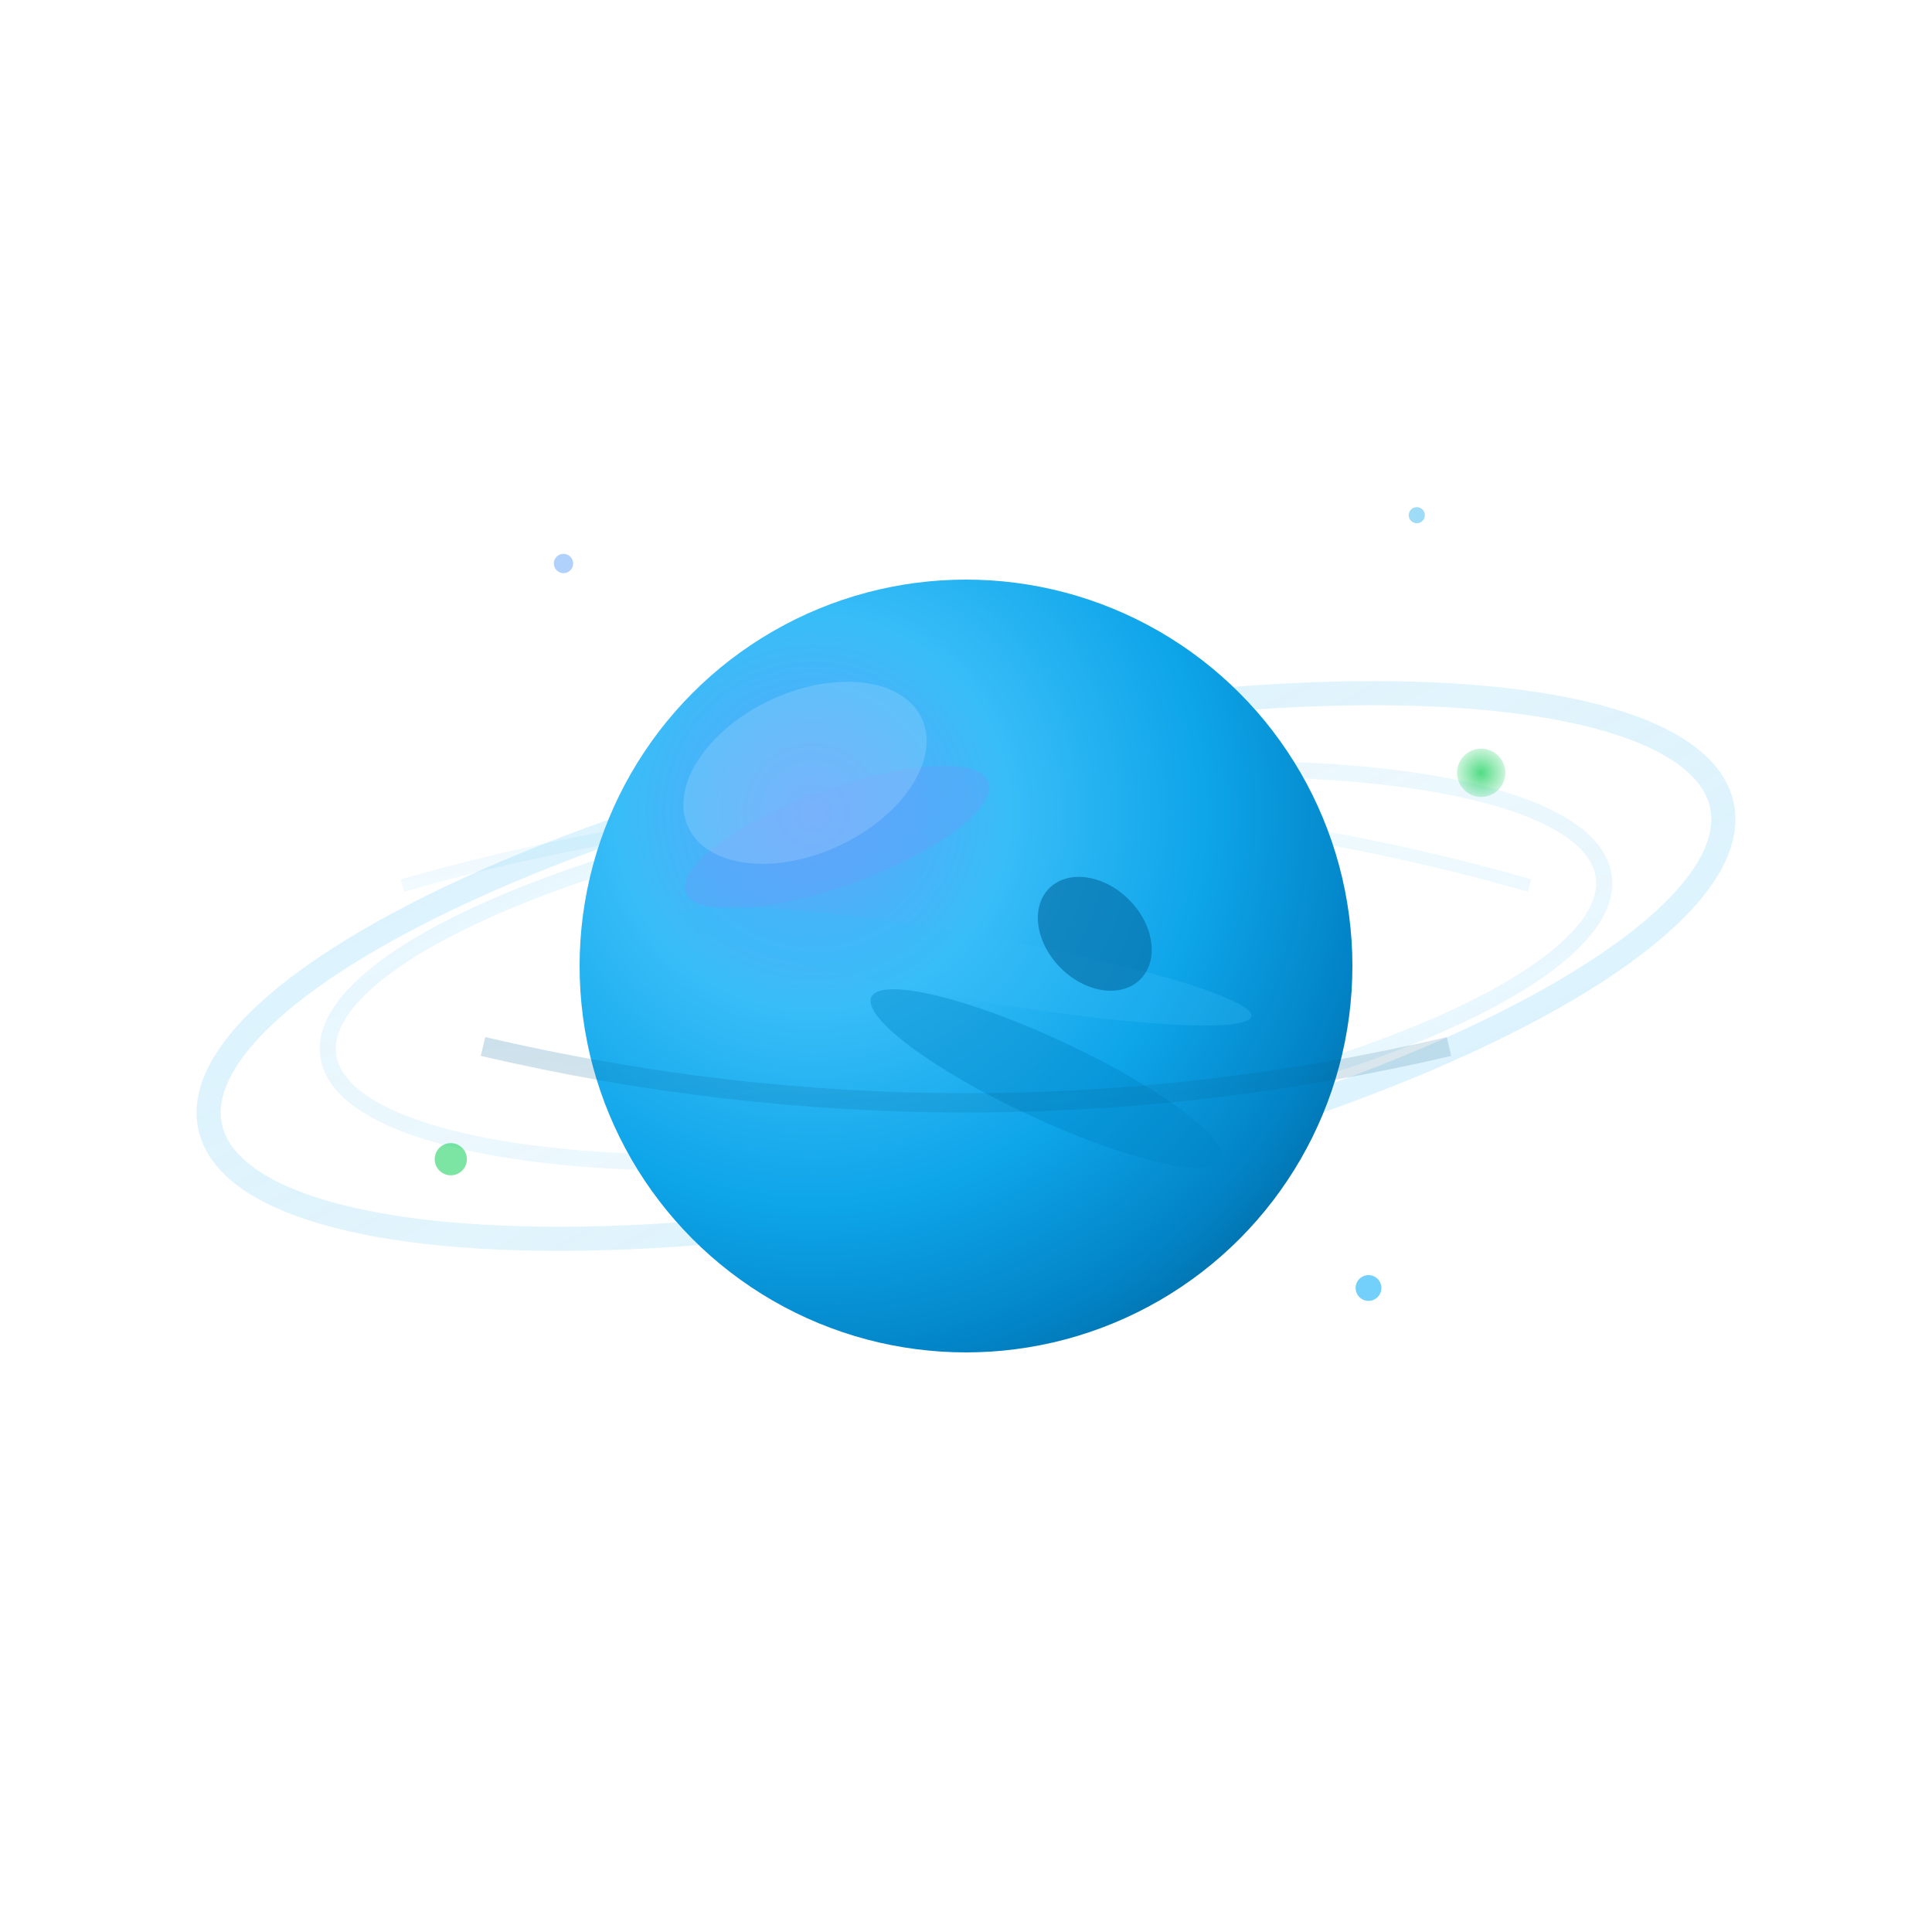 <svg viewBox="0 0 120 120" xmlns="http://www.w3.org/2000/svg">
  <defs>
    <!-- Neptune gradient for 3D depth -->
    <radialGradient id="neptuneClassicGradient" cx="0.3" cy="0.3" r="0.85">
      <stop offset="0%" style="stop-color:#60A5FA;stop-opacity:1" />
      <stop offset="30%" style="stop-color:#38BDF8;stop-opacity:1" />
      <stop offset="60%" style="stop-color:#0EA5E9;stop-opacity:1" />
      <stop offset="85%" style="stop-color:#0284C7;stop-opacity:1" />
      <stop offset="100%" style="stop-color:#0369A1;stop-opacity:1" />
    </radialGradient>
    
    <!-- Back ring gradient (lighter, more transparent) -->
    <linearGradient id="backRingGradient" x1="0%" y1="0%" x2="100%" y2="100%">
      <stop offset="0%" style="stop-color:#38BDF8;stop-opacity:0.3" />
      <stop offset="50%" style="stop-color:#0EA5E9;stop-opacity:0.2" />
      <stop offset="100%" style="stop-color:#38BDF8;stop-opacity:0.3" />
    </linearGradient>
    
    <!-- Front ring gradient (darker, subtle) -->
    <linearGradient id="frontRingGradient" x1="0%" y1="0%" x2="100%" y2="100%">
      <stop offset="0%" style="stop-color:#0369A1;stop-opacity:0.4" />
      <stop offset="50%" style="stop-color:#075985;stop-opacity:0.3" />
      <stop offset="100%" style="stop-color:#0369A1;stop-opacity:0.4" />
    </linearGradient>
    
    <!-- Accent gradient for particles -->
    <radialGradient id="particleGradient">
      <stop offset="0%" style="stop-color:#25D366;stop-opacity:1" />
      <stop offset="100%" style="stop-color:#25D366;stop-opacity:0.3" />
    </radialGradient>
    
    <!-- Shadow filter -->
    <filter id="planetShadow">
      <feDropShadow dx="2" dy="2" stdDeviation="3" flood-opacity="0.3"/>
    </filter>
  </defs>
  
  <!-- Background rings (behind planet) -->
  <!-- Outer ring -->
  <ellipse cx="60" cy="60" rx="48" ry="14" 
           fill="none" 
           stroke="url(#backRingGradient)" 
           stroke-width="1.5" 
           opacity="0.6"
           transform="rotate(-12 60 60)"/>
  
  <!-- Middle ring -->
  <ellipse cx="60" cy="60" rx="40" ry="11" 
           fill="none" 
           stroke="url(#backRingGradient)" 
           stroke-width="1" 
           opacity="0.4"
           transform="rotate(-8 60 60)"/>
  
  <!-- Inner ring (partial, behind planet) -->
  <path d="M 25 55 Q 60 45, 95 55" 
        stroke="url(#backRingGradient)" 
        stroke-width="0.8" 
        fill="none" 
        opacity="0.3"/>
  
  <!-- Neptune planet -->
  <circle cx="60" cy="60" r="24" 
          fill="url(#neptuneClassicGradient)"
          filter="url(#planetShadow)"/>
  
  <!-- Planet surface details for volume -->
  <!-- Light band -->
  <ellipse cx="52" cy="52" rx="10" ry="3" 
           fill="#60A5FA" 
           opacity="0.5" 
           transform="rotate(-20 52 52)"/>
  
  <!-- Medium band -->
  <ellipse cx="60" cy="60" rx="18" ry="2" 
           fill="#38BDF8" 
           opacity="0.3" 
           transform="rotate(10 60 60)"/>
  
  <!-- Dark band -->
  <ellipse cx="65" cy="67" rx="12" ry="2.5" 
           fill="#0284C7" 
           opacity="0.4" 
           transform="rotate(25 65 67)"/>
  
  <!-- Great Dark Spot (like Jupiter's Red Spot but for Neptune) -->
  <ellipse cx="68" cy="58" rx="4" ry="3" 
           fill="#0369A1" 
           opacity="0.6" 
           transform="rotate(45 68 58)"/>
  
  <!-- Front ring (subtle, not too Saturn-like) -->
  <path d="M 30 65 Q 60 72, 90 65" 
        stroke="url(#frontRingGradient)" 
        stroke-width="1.2" 
        fill="none" 
        opacity="0.5"/>
  
  <!-- Static particles/stars -->
  <circle cx="92" cy="48" r="1.5" fill="url(#particleGradient)" opacity="0.8"/>
  <circle cx="28" cy="72" r="1" fill="#25D366" opacity="0.6"/>
  <circle cx="85" cy="80" r="0.8" fill="#38BDF8" opacity="0.7"/>
  <circle cx="35" cy="35" r="0.6" fill="#60A5FA" opacity="0.5"/>
  <circle cx="88" cy="32" r="0.5" fill="#0EA5E9" opacity="0.4"/>
  
  <!-- Highlight for 3D effect -->
  <ellipse cx="50" cy="48" rx="8" ry="5" 
           fill="white" 
           opacity="0.15" 
           transform="rotate(-25 50 48)"/>
</svg>